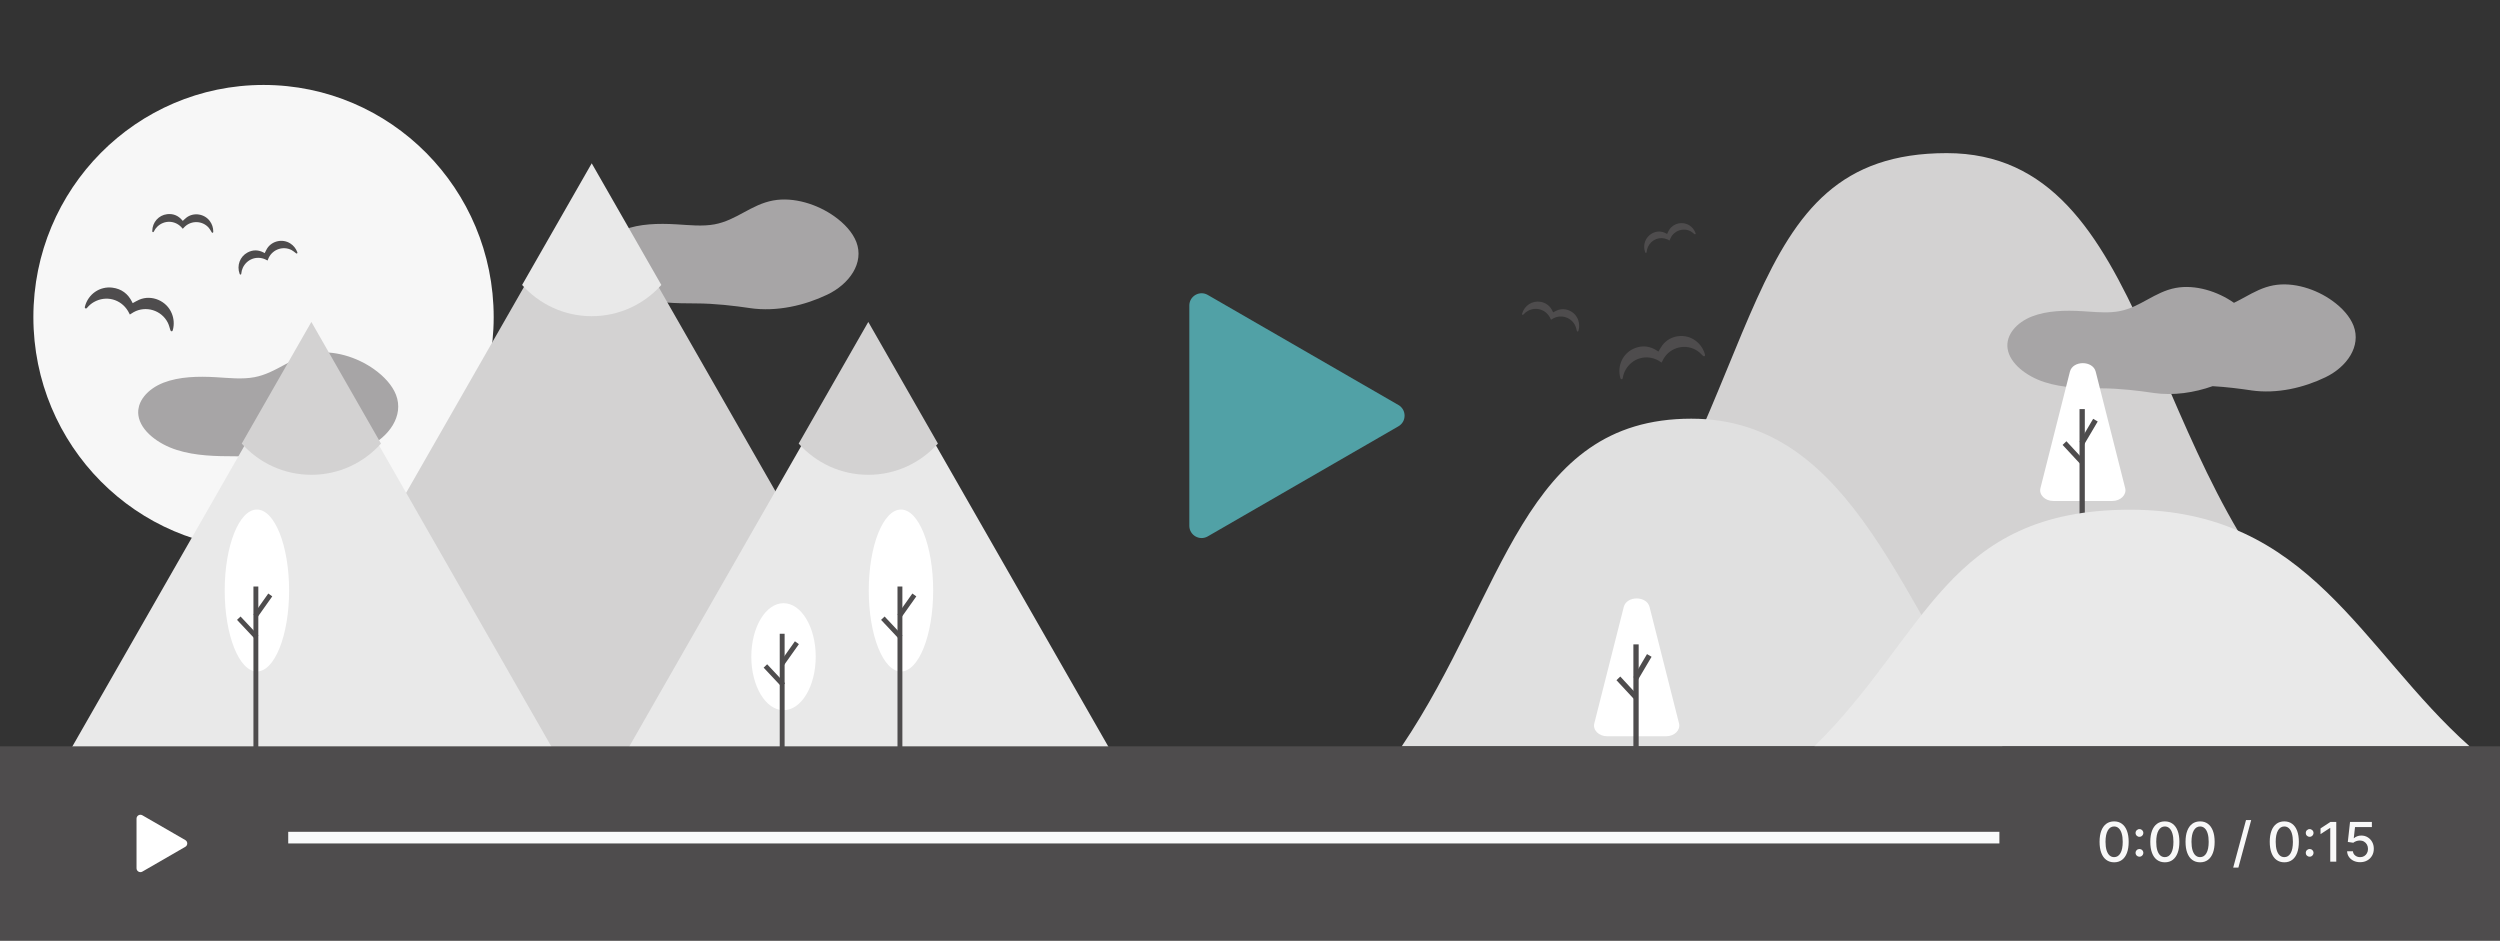 <svg width="412" height="155" viewBox="0 0 412 155" fill="none" xmlns="http://www.w3.org/2000/svg">
<rect x="0" y="0" width="412" height="155" fill="#333333" stroke="none"/>
<g clip-path="url(#clip0_17652_146232)">
<path d="M123.582 50.778C128.087 51.427 132.67 50.305 136.322 48.564C139.973 46.824 142.455 43.338 141.122 39.874C140.494 38.27 139.147 36.827 137.52 35.665C134.719 33.663 130.812 32.415 127.41 33.04C123.793 33.707 121.391 36.29 117.778 36.968C115.789 37.343 113.608 37.097 111.505 36.972C108.488 36.792 105.383 36.871 102.814 37.868C100.246 38.864 98.324 40.953 98.671 43.293C99.043 45.81 101.908 47.982 105.013 48.964C108.118 49.946 111.438 49.995 114.656 50.002C117.874 50.009 121.076 50.409 123.568 50.77" fill="#A7A5A6"/>
</g>
<ellipse cx="43.43" cy="52.265" rx="37.93" ry="38.265" fill="#F7F7F7"/>
<path d="M97.437 27.913L152.184 123.577H42.69L97.437 27.913Z" fill="#D3D2D2"/>
<path d="M143.172 54.054L182.915 123.498H103.43L143.172 54.054Z" fill="#E9E9E9"/>
<ellipse cx="148.479" cy="97.317" rx="5.307" ry="13.344" fill="white"/>
<line x1="148.31" y1="96.658" x2="148.31" y2="123.511" stroke="#4E4C4D" stroke-width="0.805"/>
<line y1="-0.403" x2="4.239" y2="-0.403" transform="matrix(-0.578 0.816 -0.811 -0.585 150.357 97.811)" stroke="#4E4C4D" stroke-width="0.805"/>
<line y1="-0.403" x2="4.294" y2="-0.403" transform="matrix(-0.685 -0.729 0.723 -0.691 148.724 104.73)" stroke="#4E4C4D" stroke-width="0.805"/>
<ellipse cx="129.124" cy="108.223" rx="5.307" ry="8.818" fill="white"/>
<line x1="128.902" y1="104.443" x2="128.902" y2="123.654" stroke="#4E4C4D" stroke-width="0.805"/>
<line y1="-0.403" x2="4.239" y2="-0.403" transform="matrix(-0.578 0.816 -0.811 -0.585 131.002 105.684)" stroke="#4E4C4D" stroke-width="0.805"/>
<line y1="-0.403" x2="4.294" y2="-0.403" transform="matrix(-0.685 -0.729 0.723 -0.691 129.369 112.603)" stroke="#4E4C4D" stroke-width="0.805"/>
<path fillRule="evenodd" clipRule="evenodd" d="M86.043 46.962L97.516 26.913L108.99 46.962C106.162 50.122 102.069 52.108 97.516 52.108C92.963 52.108 88.871 50.122 86.043 46.962Z" fill="#E9E9E9"/>
<path fillRule="evenodd" clipRule="evenodd" d="M131.621 73.103L143.095 53.054L154.569 73.102C151.74 76.263 147.648 78.249 143.095 78.249C138.542 78.249 134.449 76.263 131.621 73.103Z" fill="#D3D2D2"/>
<g clip-path="url(#clip1_17652_146232)">
<path d="M47.722 75.973C52.227 76.622 56.81 75.501 60.462 73.76C64.114 72.019 66.595 68.534 65.263 65.07C64.634 63.466 63.287 62.023 61.66 60.86C58.859 58.859 54.952 57.611 51.55 58.236C47.934 58.903 45.531 61.486 41.919 62.164C39.93 62.539 37.749 62.293 35.645 62.167C32.628 61.987 29.523 62.067 26.955 63.063C24.386 64.06 22.464 66.148 22.812 68.489C23.183 71.006 26.048 73.178 29.153 74.16C32.258 75.141 35.578 75.191 38.796 75.198C42.014 75.205 45.216 75.604 47.708 75.966" fill="#A7A5A6"/>
</g>
<path d="M51.39 54.054L91.133 123.498H11.648L51.39 54.054Z" fill="#E9E9E9"/>
<ellipse cx="42.338" cy="97.317" rx="5.307" ry="13.344" fill="white"/>
<line x1="42.169" y1="96.658" x2="42.169" y2="123.511" stroke="#4E4C4D" stroke-width="0.805"/>
<line y1="-0.403" x2="4.239" y2="-0.403" transform="matrix(-0.578 0.816 -0.811 -0.585 44.215 97.811)" stroke="#4E4C4D" stroke-width="0.805"/>
<line y1="-0.403" x2="4.294" y2="-0.403" transform="matrix(-0.685 -0.729 0.723 -0.691 42.583 104.73)" stroke="#4E4C4D" stroke-width="0.805"/>
<path fillRule="evenodd" clipRule="evenodd" d="M39.84 73.103L51.314 53.054L62.787 73.102C59.959 76.263 55.866 78.249 51.313 78.249C46.761 78.249 42.668 76.263 39.84 73.103Z" fill="#D3D2D2"/>
<g clip-path="url(#clip2_17652_146232)">
<path d="M21.869 49.957C22.24 49.761 22.586 49.543 22.958 49.386C25.002 48.52 27.473 49.577 28.308 51.654C28.653 52.491 28.723 53.419 28.507 54.299C28.498 54.332 28.489 54.365 28.481 54.398C28.453 54.505 28.406 54.596 28.283 54.596C28.16 54.597 28.114 54.503 28.074 54.389C27.941 53.98 27.844 53.549 27.651 53.17C26.605 51.11 24.03 50.331 22.023 51.446C21.812 51.563 21.612 51.701 21.399 51.834C21.299 51.644 21.209 51.449 21.099 51.266C19.904 49.284 17.477 48.642 15.472 49.779C15.054 50.019 14.681 50.332 14.372 50.705C14.291 50.8 14.209 50.893 14.073 50.817C13.937 50.742 13.97 50.619 14.001 50.5C14.543 48.458 16.453 47.139 18.532 47.407C20.019 47.601 21.095 48.407 21.767 49.76C21.794 49.816 21.82 49.873 21.848 49.929C21.862 49.945 21.87 49.958 21.869 49.957Z" fill="#4E4C4D"/>
</g>
<g clip-path="url(#clip3_17652_146232)">
<path d="M43.627 41.711C43.757 41.457 43.864 41.201 44.009 40.968C44.807 39.686 46.581 39.301 47.845 40.123C48.359 40.451 48.755 40.936 48.975 41.509C48.983 41.53 48.991 41.552 48.999 41.573C49.025 41.644 49.034 41.712 48.966 41.761C48.898 41.809 48.837 41.775 48.77 41.728C48.539 41.553 48.319 41.354 48.066 41.219C46.693 40.491 44.967 41.069 44.286 42.475C44.215 42.622 44.157 42.777 44.091 42.934C43.963 42.868 43.837 42.796 43.706 42.738C42.28 42.11 40.689 42.708 40.018 44.123C39.88 44.421 39.794 44.74 39.767 45.068C39.759 45.152 39.749 45.236 39.645 45.248C39.54 45.259 39.511 45.178 39.483 45.1C38.995 43.757 39.543 42.277 40.797 41.61C41.694 41.133 42.601 41.157 43.495 41.642C43.531 41.662 43.568 41.684 43.605 41.704C43.619 41.707 43.628 41.712 43.627 41.711Z" fill="#4E4C4D"/>
</g>
<g clip-path="url(#clip4_17652_146232)">
<path d="M30.123 36.404C30.332 36.215 30.522 36.016 30.738 35.852C31.927 34.951 33.706 35.23 34.587 36.443C34.947 36.931 35.143 37.523 35.145 38.131C35.145 38.154 35.145 38.177 35.145 38.2C35.144 38.274 35.128 38.34 35.048 38.361C34.968 38.382 34.923 38.328 34.878 38.261C34.726 38.017 34.593 37.753 34.405 37.538C33.39 36.371 31.589 36.289 30.465 37.346C30.346 37.458 30.239 37.581 30.122 37.703C30.026 37.595 29.936 37.483 29.834 37.382C28.735 36.291 27.052 36.274 25.933 37.345C25.7 37.57 25.508 37.836 25.368 38.129C25.331 38.205 25.292 38.279 25.192 38.252C25.091 38.225 25.092 38.14 25.093 38.057C25.114 36.639 26.142 35.465 27.538 35.297C28.537 35.177 29.367 35.523 30.024 36.292C30.051 36.324 30.077 36.357 30.104 36.389C30.116 36.397 30.124 36.404 30.123 36.404Z" fill="#4E4C4D"/>
</g>
<path d="M230.463 66.747C231.813 67.527 231.813 69.474 230.463 70.254L199.036 88.398C197.686 89.177 196 88.203 196 86.645L196 50.356C196 48.798 197.686 47.824 199.036 48.603L230.463 66.747Z" fill="#51A1A6"/>
<path d="M320.817 25.235C285.821 25.235 292.112 62.98 261.612 104.157L382.712 105.276C353.11 77.8 354.904 25.235 320.817 25.235Z" fill="#D3D2D2"/>
<g clip-path="url(#clip5_17652_146232)">
<path d="M274.738 38.553C274.851 38.328 274.945 38.102 275.072 37.896C275.768 36.763 277.319 36.422 278.423 37.148C278.872 37.439 279.218 37.868 279.41 38.374C279.417 38.393 279.424 38.412 279.431 38.431C279.454 38.493 279.461 38.554 279.402 38.597C279.343 38.64 279.289 38.61 279.231 38.568C279.029 38.414 278.837 38.237 278.616 38.118C277.416 37.474 275.908 37.986 275.314 39.228C275.251 39.359 275.201 39.495 275.143 39.635C275.031 39.576 274.921 39.512 274.806 39.461C273.561 38.906 272.171 39.434 271.585 40.686C271.463 40.948 271.389 41.231 271.365 41.521C271.358 41.595 271.349 41.669 271.258 41.679C271.167 41.69 271.141 41.618 271.116 41.549C270.69 40.362 271.169 39.054 272.265 38.464C273.049 38.042 273.841 38.063 274.622 38.492C274.654 38.51 274.686 38.529 274.718 38.547C274.73 38.549 274.739 38.553 274.738 38.553Z" fill="#4E4C4D"/>
</g>
<g clip-path="url(#clip6_17652_146232)">
<path d="M255.954 51.475C256.198 51.354 256.427 51.219 256.672 51.124C258.014 50.602 259.587 51.346 260.077 52.721C260.281 53.276 260.303 53.884 260.143 54.455C260.136 54.476 260.13 54.498 260.124 54.519C260.103 54.588 260.071 54.646 259.991 54.644C259.911 54.642 259.884 54.579 259.861 54.504C259.785 54.233 259.732 53.95 259.616 53.698C258.989 52.33 257.343 51.765 256.018 52.451C255.878 52.523 255.746 52.609 255.605 52.692C255.545 52.565 255.492 52.435 255.424 52.313C254.699 50.992 253.144 50.521 251.821 51.221C251.545 51.369 251.296 51.566 251.087 51.803C251.033 51.864 250.978 51.923 250.891 51.87C250.805 51.818 250.829 51.738 250.853 51.661C251.252 50.338 252.519 49.517 253.856 49.737C254.814 49.895 255.49 50.445 255.892 51.343C255.909 51.381 255.924 51.419 255.941 51.456C255.95 51.467 255.954 51.475 255.954 51.475Z" fill="#4E4C4D"/>
</g>
<g clip-path="url(#clip7_17652_146232)">
<path d="M273.313 57.937C273.526 57.588 273.708 57.235 273.941 56.919C275.222 55.184 277.792 54.858 279.498 56.197C280.193 56.733 280.702 57.479 280.951 58.328C280.96 58.359 280.969 58.392 280.977 58.423C281.006 58.528 281.011 58.627 280.909 58.688C280.807 58.748 280.723 58.692 280.634 58.617C280.325 58.336 280.034 58.022 279.689 57.797C277.816 56.578 275.294 57.187 274.165 59.114C274.046 59.317 273.947 59.532 273.835 59.749C273.66 59.638 273.49 59.517 273.308 59.418C271.35 58.336 269.016 58.99 267.901 60.934C267.67 61.342 267.512 61.79 267.436 62.255C267.415 62.376 267.392 62.494 267.242 62.497C267.092 62.5 267.059 62.381 267.028 62.265C266.485 60.279 267.433 58.227 269.294 57.431C270.626 56.862 271.914 57.012 273.132 57.82C273.182 57.854 273.231 57.889 273.281 57.923C273.301 57.929 273.314 57.937 273.313 57.937Z" fill="#4E4C4D"/>
</g>
<path fillRule="evenodd" clipRule="evenodd" d="M383.24 62.171C379.72 63.869 375.301 64.963 370.957 64.33L370.943 64.322C369.134 64.057 366.936 63.77 364.636 63.642C361.636 64.7 358.229 65.245 354.868 64.754L354.855 64.747C352.452 64.395 349.365 64.005 346.263 63.998C343.16 63.992 339.959 63.943 336.965 62.985C333.972 62.028 331.21 59.908 330.851 57.453C330.516 55.17 332.369 53.132 334.846 52.16C337.322 51.188 340.316 51.11 343.224 51.286C343.547 51.306 343.871 51.328 344.196 51.35C345.916 51.469 347.66 51.59 349.273 51.283C351.01 50.953 352.457 50.161 353.904 49.368C355.358 48.572 356.811 47.777 358.559 47.45C361.778 46.852 365.468 48.014 368.157 49.904C368.783 49.606 369.388 49.275 369.993 48.944C371.447 48.148 372.9 47.352 374.648 47.026C377.927 46.416 381.695 47.633 384.395 49.586C385.964 50.721 387.263 52.129 387.869 53.693C389.153 57.072 386.761 60.472 383.24 62.171Z" fill="#A7A5A6"/>
<path d="M341.121 61.254C341.595 59.378 344.898 59.378 345.373 61.254L350.23 80.447C350.506 81.539 349.478 82.561 348.104 82.561H338.39C337.016 82.561 335.988 81.539 336.264 80.447L341.121 61.254Z" fill="white"/>
<line x1="343.142" y1="67.419" x2="343.142" y2="84.725" stroke="#4E4C4D" stroke-width="0.872"/>
<line y1="-0.436" x2="4.42" y2="-0.436" transform="matrix(-0.508 0.861 -0.861 -0.508 344.952 69.02)" stroke="#4E4C4D" stroke-width="0.872"/>
<line y1="-0.436" x2="4.166" y2="-0.436" transform="matrix(-0.68 -0.733 0.719 -0.695 343.377 75.77)" stroke="#4E4C4D" stroke-width="0.872"/>
<path d="M278.72 69C250.934 69 248.094 97.642 231 123H330C313.619 100.973 305.785 69 278.72 69Z" fill="#E0E0E0"/>
<path d="M351.058 84C320.746 84 317.647 104.686 299 123H407C389.13 107.092 380.583 84 351.058 84Z" fill="#E9E9E9"/>
<path d="M267.596 100.029C268.071 98.154 271.373 98.154 271.848 100.029L276.705 119.222C276.981 120.314 275.953 121.337 274.579 121.337H264.865C263.491 121.337 262.463 120.314 262.739 119.222L267.596 100.029Z" fill="white"/>
<line x1="269.617" y1="106.194" x2="269.617" y2="123.5" stroke="#4E4C4D" stroke-width="0.872"/>
<line y1="-0.436" x2="4.42" y2="-0.436" transform="matrix(-0.508 0.861 -0.861 -0.508 271.427 107.795)" stroke="#4E4C4D" stroke-width="0.872"/>
<line y1="-0.436" x2="4.166" y2="-0.436" transform="matrix(-0.68 -0.733 0.719 -0.695 269.853 114.545)" stroke="#4E4C4D" stroke-width="0.872"/>
<path d="M0 123H412V155H0V123Z" fill="#4E4C4D"/>
<path d="M30.541 138.446C30.967 138.692 30.967 139.308 30.541 139.554L23.459 143.643C23.033 143.889 22.5 143.581 22.5 143.089L22.5 134.911C22.5 134.419 23.033 134.111 23.459 134.357L30.541 138.446Z" fill="white"/>
<line x1="47.5" y1="138.041" x2="329.5" y2="138.041" stroke="#F9FAFB" stroke-width="1.918"/>
<path d="M348.408 142.109C347.903 142.107 347.472 141.973 347.114 141.709C346.756 141.445 346.482 141.06 346.293 140.555C346.103 140.05 346.008 139.442 346.008 138.73C346.008 138.021 346.103 137.415 346.293 136.912C346.484 136.409 346.759 136.026 347.117 135.761C347.477 135.497 347.908 135.365 348.408 135.365C348.909 135.365 349.338 135.498 349.696 135.765C350.054 136.029 350.328 136.412 350.518 136.915C350.71 137.416 350.805 138.021 350.805 138.73C350.805 139.444 350.711 140.054 350.521 140.559C350.331 141.061 350.058 141.446 349.7 141.712C349.342 141.977 348.911 142.109 348.408 142.109ZM348.408 141.255C348.852 141.255 349.198 141.039 349.447 140.607C349.699 140.174 349.824 139.549 349.824 138.73C349.824 138.187 349.767 137.728 349.652 137.353C349.539 136.976 349.376 136.69 349.163 136.496C348.952 136.3 348.7 136.202 348.408 136.202C347.967 136.202 347.621 136.42 347.37 136.854C347.118 137.289 346.991 137.914 346.989 138.73C346.989 139.276 347.046 139.737 347.159 140.114C347.274 140.489 347.437 140.774 347.648 140.968C347.859 141.159 348.112 141.255 348.408 141.255ZM352.582 141.188C352.407 141.188 352.257 141.126 352.131 141.003C352.005 140.877 351.942 140.726 351.942 140.549C351.942 140.374 352.005 140.225 352.131 140.102C352.257 139.976 352.407 139.913 352.582 139.913C352.756 139.913 352.907 139.976 353.032 140.102C353.158 140.225 353.221 140.374 353.221 140.549C353.221 140.666 353.191 140.774 353.131 140.872C353.074 140.968 352.997 141.044 352.901 141.102C352.805 141.159 352.699 141.188 352.582 141.188ZM352.582 137.909C352.407 137.909 352.257 137.847 352.131 137.724C352.005 137.598 351.942 137.447 351.942 137.27C351.942 137.095 352.005 136.946 352.131 136.822C352.257 136.697 352.407 136.634 352.582 136.634C352.756 136.634 352.907 136.697 353.032 136.822C353.158 136.946 353.221 137.095 353.221 137.27C353.221 137.387 353.191 137.495 353.131 137.593C353.074 137.689 352.997 137.765 352.901 137.823C352.805 137.88 352.699 137.909 352.582 137.909ZM356.767 142.109C356.262 142.107 355.83 141.973 355.472 141.709C355.114 141.445 354.841 141.06 354.651 140.555C354.461 140.05 354.367 139.442 354.367 138.73C354.367 138.021 354.461 137.415 354.651 136.912C354.843 136.409 355.118 136.026 355.476 135.761C355.836 135.497 356.266 135.365 356.767 135.365C357.267 135.365 357.697 135.498 358.055 135.765C358.413 136.029 358.687 136.412 358.876 136.915C359.068 137.416 359.164 138.021 359.164 138.73C359.164 139.444 359.069 140.054 358.879 140.559C358.69 141.061 358.416 141.446 358.058 141.712C357.7 141.977 357.27 142.109 356.767 142.109ZM356.767 141.255C357.21 141.255 357.556 141.039 357.805 140.607C358.057 140.174 358.183 139.549 358.183 138.73C358.183 138.187 358.125 137.728 358.01 137.353C357.897 136.976 357.734 136.69 357.521 136.496C357.31 136.3 357.059 136.202 356.767 136.202C356.326 136.202 355.979 136.42 355.728 136.854C355.477 137.289 355.35 137.914 355.348 138.73C355.348 139.276 355.404 139.737 355.517 140.114C355.632 140.489 355.795 140.774 356.006 140.968C356.217 141.159 356.471 141.255 356.767 141.255ZM362.576 142.109C362.071 142.107 361.64 141.973 361.282 141.709C360.924 141.445 360.65 141.06 360.461 140.555C360.271 140.05 360.176 139.442 360.176 138.73C360.176 138.021 360.271 137.415 360.461 136.912C360.652 136.409 360.927 136.026 361.285 135.761C361.645 135.497 362.076 135.365 362.576 135.365C363.077 135.365 363.506 135.498 363.864 135.765C364.222 136.029 364.496 136.412 364.686 136.915C364.877 137.416 364.973 138.021 364.973 138.73C364.973 139.444 364.879 140.054 364.689 140.559C364.499 141.061 364.225 141.446 363.868 141.712C363.51 141.977 363.079 142.109 362.576 142.109ZM362.576 141.255C363.02 141.255 363.366 141.039 363.615 140.607C363.866 140.174 363.992 139.549 363.992 138.73C363.992 138.187 363.935 137.728 363.82 137.353C363.707 136.976 363.544 136.69 363.331 136.496C363.12 136.3 362.868 136.202 362.576 136.202C362.135 136.202 361.789 136.42 361.538 136.854C361.286 137.289 361.159 137.914 361.157 138.73C361.157 139.276 361.214 139.737 361.327 140.114C361.442 140.489 361.605 140.774 361.816 140.968C362.027 141.159 362.28 141.255 362.576 141.255ZM370.995 135.148L368.885 142.984H368.032L370.141 135.148H370.995ZM376.454 142.109C375.949 142.107 375.518 141.973 375.16 141.709C374.802 141.445 374.528 141.06 374.339 140.555C374.149 140.05 374.054 139.442 374.054 138.73C374.054 138.021 374.149 137.415 374.339 136.912C374.53 136.409 374.805 136.026 375.163 135.761C375.523 135.497 375.954 135.365 376.454 135.365C376.955 135.365 377.384 135.498 377.742 135.765C378.1 136.029 378.374 136.412 378.564 136.915C378.755 137.416 378.851 138.021 378.851 138.73C378.851 139.444 378.756 140.054 378.567 140.559C378.377 141.061 378.103 141.446 377.745 141.712C377.388 141.977 376.957 142.109 376.454 142.109ZM376.454 141.255C376.897 141.255 377.244 141.039 377.493 140.607C377.744 140.174 377.87 139.549 377.87 138.73C377.87 138.187 377.813 137.728 377.698 137.353C377.585 136.976 377.422 136.69 377.209 136.496C376.998 136.3 376.746 136.202 376.454 136.202C376.013 136.202 375.667 136.42 375.416 136.854C375.164 137.289 375.037 137.914 375.035 138.73C375.035 139.276 375.092 139.737 375.205 140.114C375.32 140.489 375.483 140.774 375.694 140.968C375.905 141.159 376.158 141.255 376.454 141.255ZM380.627 141.188C380.453 141.188 380.303 141.126 380.177 141.003C380.051 140.877 379.988 140.726 379.988 140.549C379.988 140.374 380.051 140.225 380.177 140.102C380.303 139.976 380.453 139.913 380.627 139.913C380.802 139.913 380.952 139.976 381.078 140.102C381.204 140.225 381.267 140.374 381.267 140.549C381.267 140.666 381.237 140.774 381.177 140.872C381.12 140.968 381.043 141.044 380.947 141.102C380.851 141.159 380.745 141.188 380.627 141.188ZM380.627 137.909C380.453 137.909 380.303 137.847 380.177 137.724C380.051 137.598 379.988 137.447 379.988 137.27C379.988 137.095 380.051 136.946 380.177 136.822C380.303 136.697 380.453 136.634 380.627 136.634C380.802 136.634 380.952 136.697 381.078 136.822C381.204 136.946 381.267 137.095 381.267 137.27C381.267 137.387 381.237 137.495 381.177 137.593C381.12 137.689 381.043 137.765 380.947 137.823C380.851 137.88 380.745 137.909 380.627 137.909ZM385.017 135.455V142H384.026V136.445H383.988L382.422 137.468V136.522L384.055 135.455H385.017ZM388.948 142.089C388.548 142.089 388.188 142.013 387.868 141.859C387.551 141.704 387.297 141.491 387.107 141.22C386.918 140.95 386.817 140.641 386.804 140.293H387.763C387.786 140.575 387.911 140.806 388.137 140.987C388.362 141.168 388.633 141.259 388.948 141.259C389.2 141.259 389.422 141.201 389.616 141.086C389.812 140.969 389.966 140.808 390.077 140.603C390.189 140.399 390.246 140.165 390.246 139.903C390.246 139.637 390.188 139.4 390.073 139.191C389.958 138.982 389.8 138.818 389.597 138.699C389.397 138.579 389.167 138.518 388.907 138.516C388.709 138.516 388.509 138.55 388.309 138.619C388.109 138.687 387.947 138.776 387.823 138.887L386.919 138.753L387.286 135.455H390.885V136.301H388.108L387.9 138.133H387.938C388.066 138.009 388.236 137.906 388.447 137.823C388.66 137.74 388.888 137.698 389.131 137.698C389.529 137.698 389.884 137.793 390.195 137.983C390.508 138.172 390.754 138.431 390.933 138.759C391.114 139.085 391.204 139.46 391.202 139.884C391.204 140.308 391.108 140.686 390.914 141.019C390.722 141.351 390.456 141.613 390.115 141.805C389.776 141.995 389.387 142.089 388.948 142.089Z" fill="#F8F8F8"/>
<defs>
<clipPath id="clip0_17652_146232">
<rect width="41.985" height="21.038" fill="white" transform="matrix(-0.979 -0.204 0.2 -0.98 138.699 56.073)"/>
</clipPath>
<clipPath id="clip1_17652_146232">
<rect width="41.985" height="21.038" fill="white" transform="matrix(-0.979 -0.204 0.2 -0.98 62.839 81.268)"/>
</clipPath>
<clipPath id="clip2_17652_146232">
<rect width="14.993" height="4.493" fill="white" transform="matrix(0.966 0.257 -0.253 0.967 15.065 46.44)"/>
</clipPath>
<clipPath id="clip3_17652_146232">
<rect width="10.148" height="3.038" fill="white" transform="matrix(0.937 -0.35 0.345 0.939 38.506 42.435)"/>
</clipPath>
<clipPath id="clip4_17652_146232">
<rect width="10.051" height="3.016" fill="white" transform="matrix(1 0.011 -0.011 1 25.127 35.241)"/>
</clipPath>
<clipPath id="clip5_17652_146232">
<rect width="8.879" height="2.682" fill="white" transform="matrix(0.935 -0.354 0.341 0.94 270.262 39.193)"/>
</clipPath>
<clipPath id="clip6_17652_146232">
<rect width="9.7" height="2.939" fill="white" transform="matrix(0.957 0.292 -0.285 0.958 251.638 49.031)"/>
</clipPath>
<clipPath id="clip7_17652_146232">
<rect width="14.468" height="4.38" fill="white" transform="matrix(0.963 -0.268 0.267 0.964 265.938 58.322)"/>
</clipPath>
</defs>
</svg>
